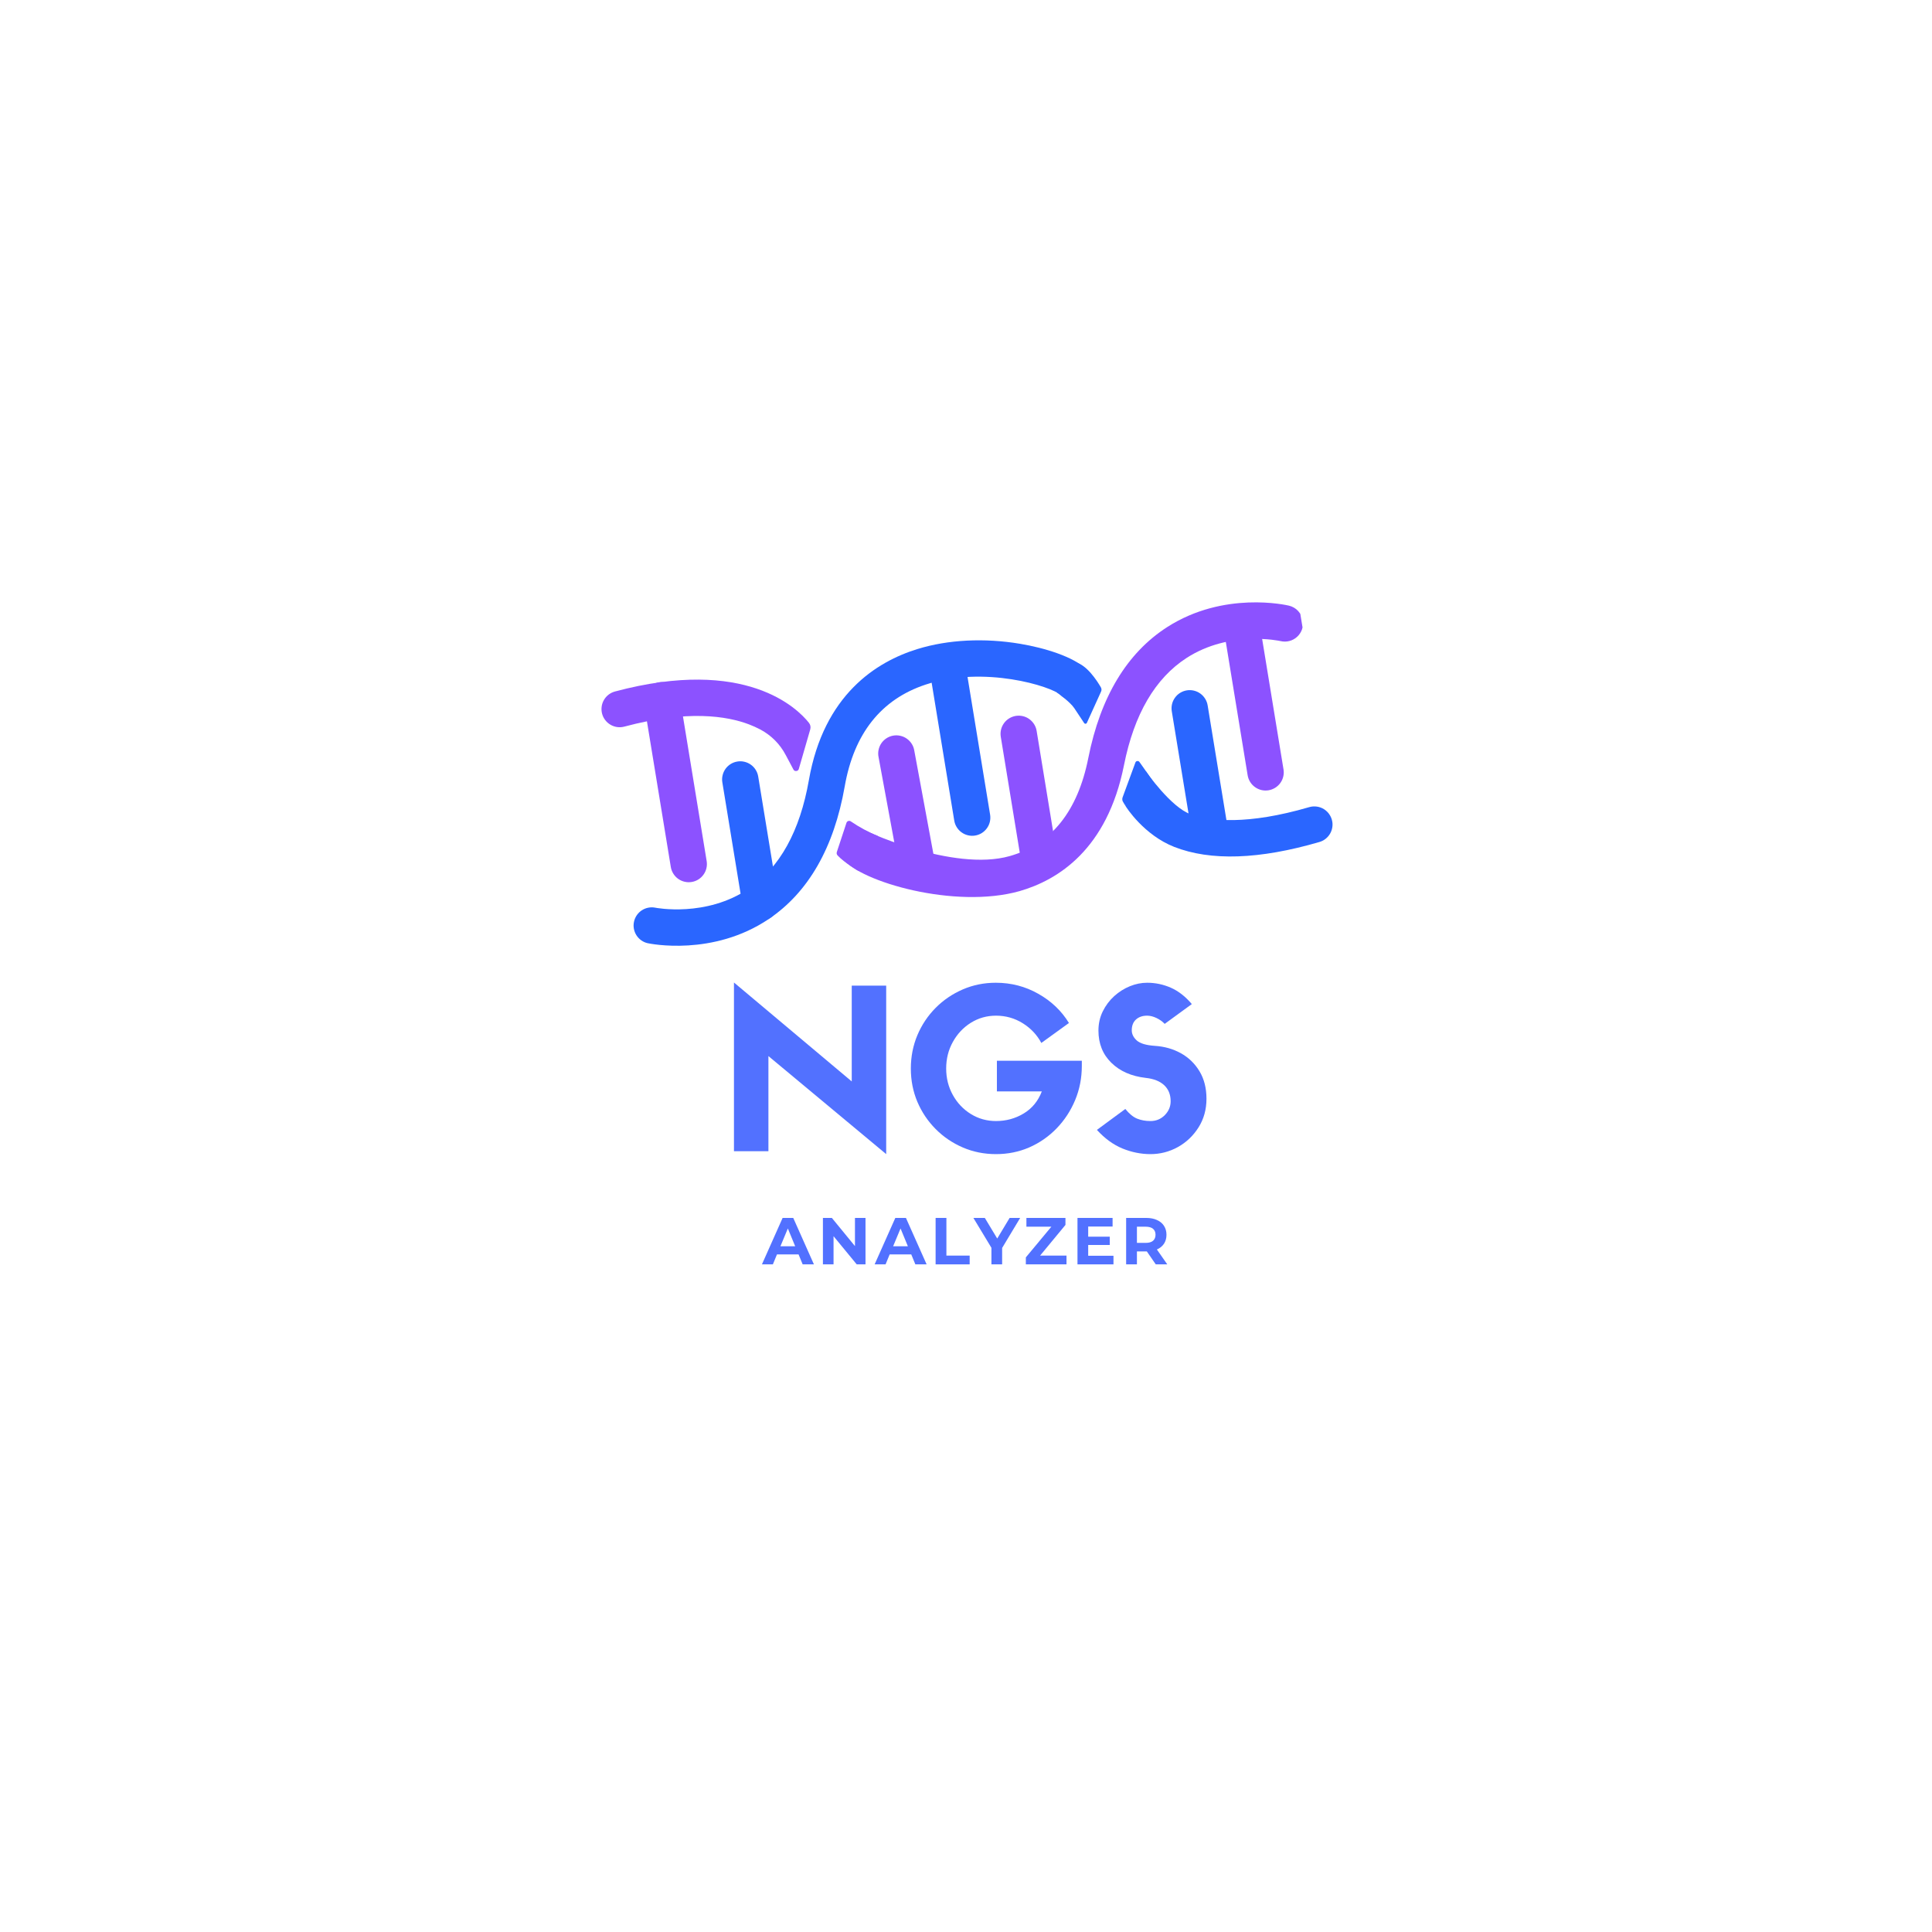 <svg xmlns="http://www.w3.org/2000/svg" xmlns:xlink="http://www.w3.org/1999/xlink" width="500" zoomAndPan="magnify" viewBox="0 0 375 375" height="500" preserveAspectRatio="xMidYMid meet" version="1.0"><defs><g/><clipPath id="6ef6f82787"><path d="M 122 124 L 212 124 L 212 184 L 122 184 Z M 122 124 " clip-rule="nonzero"/></clipPath><clipPath id="e4a946fd07"><path d="M 123.848 188.129 L 114.754 132.617 L 250.941 110.309 L 260.035 165.816 Z M 123.848 188.129 " clip-rule="nonzero"/></clipPath><clipPath id="105b575958"><path d="M 123.848 188.129 L 114.754 132.617 L 250.941 110.309 L 260.035 165.816 Z M 123.848 188.129 " clip-rule="nonzero"/></clipPath><clipPath id="c735f7008a"><path d="M 218 149 L 259 149 L 259 167 L 218 167 Z M 218 149 " clip-rule="nonzero"/></clipPath><clipPath id="b5b676f15b"><path d="M 123.848 188.129 L 114.754 132.617 L 250.941 110.309 L 260.035 165.816 Z M 123.848 188.129 " clip-rule="nonzero"/></clipPath><clipPath id="b4fc1b62b4"><path d="M 123.848 188.129 L 114.754 132.617 L 250.941 110.309 L 260.035 165.816 Z M 123.848 188.129 " clip-rule="nonzero"/></clipPath><clipPath id="c22517dafa"><path d="M 163 116 L 253 116 L 253 175 L 163 175 Z M 163 116 " clip-rule="nonzero"/></clipPath><clipPath id="37357a20f6"><path d="M 123.848 188.129 L 114.754 132.617 L 250.941 110.309 L 260.035 165.816 Z M 123.848 188.129 " clip-rule="nonzero"/></clipPath><clipPath id="2852ba5f04"><path d="M 123.848 188.129 L 114.754 132.617 L 250.941 110.309 L 260.035 165.816 Z M 123.848 188.129 " clip-rule="nonzero"/></clipPath><clipPath id="77ce226d01"><path d="M 116 131 L 158 131 L 158 150 L 116 150 Z M 116 131 " clip-rule="nonzero"/></clipPath><clipPath id="ad968a7609"><path d="M 123.848 188.129 L 114.754 132.617 L 250.941 110.309 L 260.035 165.816 Z M 123.848 188.129 " clip-rule="nonzero"/></clipPath><clipPath id="09f9f7e2da"><path d="M 123.848 188.129 L 114.754 132.617 L 250.941 110.309 L 260.035 165.816 Z M 123.848 188.129 " clip-rule="nonzero"/></clipPath><clipPath id="04209ce698"><path d="M 124 132 L 138 132 L 138 172 L 124 172 Z M 124 132 " clip-rule="nonzero"/></clipPath><clipPath id="f0f875afec"><path d="M 123.848 188.129 L 114.754 132.617 L 250.941 110.309 L 260.035 165.816 Z M 123.848 188.129 " clip-rule="nonzero"/></clipPath><clipPath id="c3af6580f2"><path d="M 123.848 188.129 L 114.754 132.617 L 250.941 110.309 L 260.035 165.816 Z M 123.848 188.129 " clip-rule="nonzero"/></clipPath><clipPath id="f69e745505"><path d="M 140 147 L 152 147 L 152 179 L 140 179 Z M 140 147 " clip-rule="nonzero"/></clipPath><clipPath id="7e281d703d"><path d="M 123.848 188.129 L 114.754 132.617 L 250.941 110.309 L 260.035 165.816 Z M 123.848 188.129 " clip-rule="nonzero"/></clipPath><clipPath id="08e9472727"><path d="M 123.848 188.129 L 114.754 132.617 L 250.941 110.309 L 260.035 165.816 Z M 123.848 188.129 " clip-rule="nonzero"/></clipPath><clipPath id="e7be5b7769"><path d="M 170 142 L 182 142 L 182 172 L 170 172 Z M 170 142 " clip-rule="nonzero"/></clipPath><clipPath id="a8f140ed43"><path d="M 123.848 188.129 L 114.754 132.617 L 250.941 110.309 L 260.035 165.816 Z M 123.848 188.129 " clip-rule="nonzero"/></clipPath><clipPath id="4f5f7b028a"><path d="M 123.848 188.129 L 114.754 132.617 L 250.941 110.309 L 260.035 165.816 Z M 123.848 188.129 " clip-rule="nonzero"/></clipPath><clipPath id="2f4f326e59"><path d="M 194 138 L 206 138 L 206 171 L 194 171 Z M 194 138 " clip-rule="nonzero"/></clipPath><clipPath id="3c0ae534ea"><path d="M 123.848 188.129 L 114.754 132.617 L 250.941 110.309 L 260.035 165.816 Z M 123.848 188.129 " clip-rule="nonzero"/></clipPath><clipPath id="3a0264f0b5"><path d="M 123.848 188.129 L 114.754 132.617 L 250.941 110.309 L 260.035 165.816 Z M 123.848 188.129 " clip-rule="nonzero"/></clipPath><clipPath id="0d7078bad8"><path d="M 180 126 L 193 126 L 193 163 L 180 163 Z M 180 126 " clip-rule="nonzero"/></clipPath><clipPath id="a674894e42"><path d="M 123.848 188.129 L 114.754 132.617 L 250.941 110.309 L 260.035 165.816 Z M 123.848 188.129 " clip-rule="nonzero"/></clipPath><clipPath id="f1fb5c41a3"><path d="M 123.848 188.129 L 114.754 132.617 L 250.941 110.309 L 260.035 165.816 Z M 123.848 188.129 " clip-rule="nonzero"/></clipPath><clipPath id="22782bfa69"><path d="M 227 133 L 239 133 L 239 165 L 227 165 Z M 227 133 " clip-rule="nonzero"/></clipPath><clipPath id="856a3c0028"><path d="M 123.848 188.129 L 114.754 132.617 L 250.941 110.309 L 260.035 165.816 Z M 123.848 188.129 " clip-rule="nonzero"/></clipPath><clipPath id="b852853674"><path d="M 123.848 188.129 L 114.754 132.617 L 250.941 110.309 L 260.035 165.816 Z M 123.848 188.129 " clip-rule="nonzero"/></clipPath><clipPath id="9bd2fc2366"><path d="M 237 117 L 250 117 L 250 154 L 237 154 Z M 237 117 " clip-rule="nonzero"/></clipPath><clipPath id="dddfae4387"><path d="M 123.848 188.129 L 114.754 132.617 L 250.941 110.309 L 260.035 165.816 Z M 123.848 188.129 " clip-rule="nonzero"/></clipPath><clipPath id="86331a20a8"><path d="M 123.848 188.129 L 114.754 132.617 L 250.941 110.309 L 260.035 165.816 Z M 123.848 188.129 " clip-rule="nonzero"/></clipPath><clipPath id="a3e6ac466b"><path d="M 162 159 L 171 159 L 171 170 L 162 170 Z M 162 159 " clip-rule="nonzero"/></clipPath><clipPath id="cbff6dab85"><path d="M 123.848 188.129 L 114.754 132.617 L 250.941 110.309 L 260.035 165.816 Z M 123.848 188.129 " clip-rule="nonzero"/></clipPath><clipPath id="671b5ad079"><path d="M 123.848 188.129 L 114.754 132.617 L 250.941 110.309 L 260.035 165.816 Z M 123.848 188.129 " clip-rule="nonzero"/></clipPath><clipPath id="b5acd79576"><path d="M 205 128 L 214 128 L 214 141 L 205 141 Z M 205 128 " clip-rule="nonzero"/></clipPath><clipPath id="8f0f7d09de"><path d="M 123.848 188.129 L 114.754 132.617 L 250.941 110.309 L 260.035 165.816 Z M 123.848 188.129 " clip-rule="nonzero"/></clipPath><clipPath id="1863d98395"><path d="M 123.848 188.129 L 114.754 132.617 L 250.941 110.309 L 260.035 165.816 Z M 123.848 188.129 " clip-rule="nonzero"/></clipPath><clipPath id="caf02db61e"><path d="M 217 147 L 224 147 L 224 157 L 217 157 Z M 217 147 " clip-rule="nonzero"/></clipPath><clipPath id="4afc7a81cf"><path d="M 123.848 188.129 L 114.754 132.617 L 250.941 110.309 L 260.035 165.816 Z M 123.848 188.129 " clip-rule="nonzero"/></clipPath><clipPath id="786fcb6a5a"><path d="M 123.848 188.129 L 114.754 132.617 L 250.941 110.309 L 260.035 165.816 Z M 123.848 188.129 " clip-rule="nonzero"/></clipPath></defs><g clip-path="url(#6ef6f82787)"><g clip-path="url(#e4a946fd07)"><g clip-path="url(#105b575958)"><path fill="#2a66ff" d="M 211.887 131.879 C 211.945 132.246 211.949 132.617 211.891 132.988 C 211.832 133.359 211.719 133.711 211.551 134.047 C 211.379 134.383 211.16 134.68 210.895 134.945 C 210.629 135.211 210.332 135.43 209.996 135.598 C 209.66 135.766 209.309 135.879 208.938 135.938 C 208.566 135.992 208.195 135.988 207.824 135.926 C 207.453 135.867 207.102 135.746 206.77 135.574 C 206.438 135.398 206.141 135.18 205.879 134.91 C 204.086 133.215 191 129.121 179.664 132.879 C 171.035 135.734 165.754 142.379 163.961 152.633 C 161.879 164.531 156.906 173.195 149.223 178.379 C 138.379 185.688 126.195 183.18 125.691 183.07 C 125.242 182.965 124.832 182.777 124.457 182.512 C 124.082 182.242 123.773 181.914 123.527 181.527 C 123.281 181.137 123.117 180.715 123.035 180.262 C 122.953 179.809 122.961 179.359 123.059 178.906 C 123.152 178.457 123.332 178.043 123.59 177.66 C 123.848 177.281 124.168 176.961 124.551 176.707 C 124.934 176.453 125.352 176.277 125.801 176.188 C 126.254 176.094 126.703 176.09 127.156 176.176 C 127.289 176.203 137.051 178.121 145.344 172.488 C 151.359 168.402 155.273 161.316 157.004 151.418 C 159.902 134.867 170.078 128.434 178.109 125.969 C 184 124.152 191.07 123.793 198.008 124.961 C 202.648 125.734 208.48 127.473 210.926 129.988 C 211.445 130.52 211.766 131.148 211.887 131.879 Z M 211.887 131.879 " fill-opacity="1" fill-rule="nonzero"/></g></g></g><g clip-path="url(#c735f7008a)"><g clip-path="url(#b5b676f15b)"><g clip-path="url(#b4fc1b62b4)"><path fill="#2a66ff" d="M 258.598 159.48 C 258.668 159.902 258.656 160.328 258.57 160.75 C 258.484 161.172 258.328 161.562 258.098 161.926 C 257.867 162.289 257.582 162.602 257.238 162.859 C 256.895 163.121 256.516 163.309 256.102 163.43 C 244.453 166.832 234.953 167.152 227.898 164.375 C 222.078 162.086 218.617 156.754 218.406 156.344 L 220.91 151.418 C 220.91 151.418 222.445 149.758 222.414 149.703 C 222.465 149.785 227.297 156.746 231.137 158.055 C 234.98 159.367 242.055 160.188 254.125 156.664 C 254.363 156.594 254.609 156.551 254.859 156.531 C 255.105 156.516 255.355 156.523 255.602 156.559 C 255.848 156.594 256.09 156.652 256.324 156.738 C 256.559 156.824 256.781 156.934 256.992 157.066 C 257.203 157.203 257.398 157.355 257.578 157.531 C 257.758 157.703 257.914 157.895 258.051 158.105 C 258.191 158.312 258.305 158.531 258.398 158.766 C 258.488 158.996 258.555 159.234 258.594 159.48 Z M 258.598 159.48 " fill-opacity="1" fill-rule="nonzero"/></g></g></g><g clip-path="url(#c22517dafa)"><g clip-path="url(#37357a20f6)"><g clip-path="url(#2852ba5f04)"><path fill="#8c52ff" d="M 252.863 120.438 C 252.91 120.727 252.922 121.012 252.898 121.301 C 252.875 121.59 252.816 121.871 252.723 122.148 C 252.629 122.422 252.504 122.68 252.344 122.926 C 252.188 123.168 252.004 123.387 251.789 123.586 C 251.578 123.785 251.344 123.953 251.09 124.094 C 250.836 124.234 250.57 124.34 250.289 124.414 C 250.008 124.488 249.723 124.527 249.434 124.531 C 249.145 124.535 248.859 124.504 248.574 124.438 C 248.398 124.398 238.719 122.277 230.312 127.711 C 224.215 131.652 220.129 138.648 218.168 148.508 C 214.91 164.887 205.344 170.824 197.902 172.965 C 185.332 176.516 166.891 171.109 163.691 166.734 C 162.23 164.734 165.332 159.535 166.074 160.18 C 167.297 161.234 185.062 169.262 195.977 166.168 C 204.055 163.879 209.191 157.469 211.242 147.113 C 213.594 135.266 218.754 126.719 226.566 121.707 C 237.57 114.656 249.688 117.438 250.199 117.559 C 250.539 117.641 250.859 117.77 251.16 117.945 C 251.461 118.121 251.73 118.336 251.969 118.594 C 252.207 118.852 252.398 119.137 252.555 119.449 C 252.707 119.766 252.809 120.094 252.863 120.438 Z M 252.863 120.438 " fill-opacity="1" fill-rule="nonzero"/></g></g></g><g clip-path="url(#77ce226d01)"><g clip-path="url(#ad968a7609)"><g clip-path="url(#09f9f7e2da)"><path fill="#8c52ff" d="M 157.262 141.598 L 155.055 149.234 C 154.984 149.484 154.82 149.625 154.562 149.652 C 154.305 149.68 154.117 149.578 153.996 149.348 L 152.52 146.57 C 151.379 144.414 149.73 142.754 147.582 141.598 C 146.871 141.223 146.141 140.891 145.387 140.605 C 141.137 138.984 133.484 137.746 121.184 141.035 C 120.734 141.156 120.277 141.184 119.812 141.125 C 119.348 141.062 118.914 140.914 118.512 140.68 C 118.105 140.445 117.762 140.145 117.477 139.773 C 117.191 139.402 116.988 138.988 116.867 138.539 C 116.75 138.086 116.719 137.629 116.781 137.164 C 116.84 136.699 116.988 136.266 117.223 135.863 C 117.457 135.457 117.758 135.113 118.129 134.828 C 118.5 134.543 118.914 134.34 119.363 134.219 C 144.754 127.434 154.797 137.516 156.988 140.266 C 157.309 140.66 157.398 141.105 157.262 141.598 Z M 157.262 141.598 " fill-opacity="1" fill-rule="nonzero"/></g></g></g><g clip-path="url(#04209ce698)"><g clip-path="url(#f0f875afec)"><g clip-path="url(#c3af6580f2)"><path fill="#8c52ff" d="M 131.953 135.34 L 137.164 167.141 C 137.238 167.605 137.223 168.062 137.117 168.52 C 137.012 168.973 136.82 169.391 136.547 169.77 C 136.273 170.148 135.941 170.465 135.543 170.711 C 135.145 170.957 134.715 171.117 134.254 171.191 C 133.793 171.27 133.336 171.254 132.879 171.145 C 132.422 171.039 132.008 170.848 131.625 170.578 C 131.246 170.305 130.934 169.969 130.688 169.57 C 130.441 169.172 130.277 168.742 130.203 168.281 L 124.992 136.48 C 124.918 136.02 124.934 135.562 125.039 135.105 C 125.148 134.652 125.336 134.234 125.609 133.855 C 125.883 133.473 126.219 133.16 126.617 132.914 C 127.012 132.668 127.441 132.508 127.906 132.43 C 128.367 132.355 128.824 132.371 129.281 132.477 C 129.734 132.586 130.152 132.773 130.531 133.047 C 130.914 133.32 131.227 133.656 131.473 134.055 C 131.719 134.449 131.879 134.879 131.953 135.34 Z M 131.953 135.34 " fill-opacity="1" fill-rule="nonzero"/></g></g></g><g clip-path="url(#f69e745505)"><g clip-path="url(#7e281d703d)"><g clip-path="url(#08e9472727)"><path fill="#2a66ff" d="M 147.168 150.723 L 151.086 174.637 C 151.16 175.098 151.145 175.555 151.039 176.012 C 150.93 176.469 150.742 176.883 150.469 177.266 C 150.195 177.645 149.859 177.957 149.461 178.203 C 149.066 178.449 148.637 178.609 148.176 178.688 C 147.711 178.762 147.254 178.746 146.797 178.641 C 146.344 178.535 145.926 178.344 145.547 178.07 C 145.168 177.797 144.852 177.461 144.605 177.066 C 144.359 176.668 144.199 176.238 144.125 175.777 L 140.207 151.863 C 140.129 151.398 140.145 150.941 140.254 150.488 C 140.359 150.031 140.551 149.613 140.82 149.234 C 141.094 148.855 141.43 148.539 141.828 148.293 C 142.227 148.047 142.656 147.887 143.117 147.812 C 143.578 147.734 144.035 147.75 144.492 147.859 C 144.945 147.965 145.363 148.156 145.742 148.426 C 146.125 148.699 146.438 149.035 146.684 149.434 C 146.93 149.832 147.09 150.262 147.168 150.723 Z M 147.168 150.723 " fill-opacity="1" fill-rule="nonzero"/></g></g></g><g clip-path="url(#e7be5b7769)"><g clip-path="url(#a8f140ed43)"><g clip-path="url(#4f5f7b028a)"><path fill="#8c52ff" d="M 181.473 167.379 C 181.555 167.84 181.543 168.301 181.441 168.758 C 181.34 169.211 181.152 169.633 180.887 170.016 C 180.617 170.398 180.285 170.715 179.891 170.965 C 179.496 171.215 179.066 171.379 178.605 171.461 C 178.145 171.543 177.688 171.531 177.23 171.43 C 176.773 171.328 176.355 171.141 175.973 170.871 C 175.59 170.602 175.273 170.27 175.023 169.875 C 174.77 169.48 174.605 169.055 174.523 168.594 L 170.531 146.973 C 170.434 146.508 170.43 146.043 170.523 145.578 C 170.613 145.113 170.793 144.684 171.055 144.289 C 171.32 143.898 171.648 143.57 172.047 143.309 C 172.441 143.051 172.871 142.875 173.34 142.789 C 173.805 142.703 174.27 142.711 174.73 142.812 C 175.195 142.91 175.621 143.098 176.008 143.371 C 176.395 143.641 176.715 143.977 176.969 144.379 C 177.223 144.781 177.387 145.215 177.461 145.684 L 181.465 167.316 Z M 181.473 167.379 " fill-opacity="1" fill-rule="nonzero"/></g></g></g><g clip-path="url(#2f4f326e59)"><g clip-path="url(#3c0ae534ea)"><g clip-path="url(#3a0264f0b5)"><path fill="#8c52ff" d="M 201.211 141.867 L 205.281 166.707 C 205.355 167.168 205.34 167.629 205.234 168.082 C 205.125 168.539 204.938 168.957 204.664 169.336 C 204.391 169.715 204.055 170.027 203.66 170.277 C 203.262 170.523 202.832 170.684 202.371 170.758 C 201.91 170.836 201.449 170.82 200.996 170.711 C 200.539 170.605 200.121 170.414 199.742 170.141 C 199.363 169.871 199.051 169.535 198.801 169.137 C 198.555 168.738 198.395 168.309 198.32 167.848 L 194.25 143.008 C 194.176 142.547 194.191 142.09 194.297 141.633 C 194.402 141.176 194.594 140.762 194.867 140.379 C 195.141 140 195.473 139.688 195.871 139.441 C 196.27 139.195 196.699 139.035 197.16 138.957 C 197.621 138.883 198.082 138.898 198.535 139.004 C 198.992 139.109 199.41 139.301 199.789 139.574 C 200.168 139.848 200.48 140.184 200.727 140.578 C 200.973 140.977 201.137 141.406 201.211 141.867 Z M 201.211 141.867 " fill-opacity="1" fill-rule="nonzero"/></g></g></g><g clip-path="url(#0d7078bad8)"><g clip-path="url(#a674894e42)"><g clip-path="url(#f1fb5c41a3)"><path fill="#2a66ff" d="M 187.445 129.246 L 192.18 158.129 C 192.254 158.59 192.238 159.051 192.133 159.504 C 192.023 159.961 191.836 160.379 191.562 160.758 C 191.289 161.137 190.953 161.449 190.559 161.699 C 190.16 161.945 189.73 162.105 189.27 162.18 C 188.809 162.258 188.348 162.242 187.895 162.133 C 187.438 162.027 187.02 161.836 186.641 161.562 C 186.262 161.293 185.949 160.957 185.703 160.559 C 185.453 160.16 185.293 159.73 185.219 159.27 L 180.484 130.387 C 180.41 129.926 180.426 129.465 180.531 129.012 C 180.641 128.555 180.828 128.137 181.102 127.758 C 181.375 127.379 181.711 127.066 182.109 126.816 C 182.504 126.57 182.934 126.41 183.398 126.336 C 183.859 126.258 184.316 126.273 184.773 126.383 C 185.227 126.488 185.645 126.68 186.023 126.953 C 186.406 127.223 186.719 127.559 186.965 127.957 C 187.211 128.355 187.371 128.785 187.445 129.246 Z M 187.445 129.246 " fill-opacity="1" fill-rule="nonzero"/></g></g></g><g clip-path="url(#22782bfa69)"><g clip-path="url(#856a3c0028)"><g clip-path="url(#b852853674)"><path fill="#2a66ff" d="M 234.406 136.926 L 238.32 160.828 C 238.395 161.289 238.379 161.746 238.273 162.203 C 238.168 162.656 237.977 163.074 237.703 163.453 C 237.43 163.836 237.094 164.148 236.699 164.395 C 236.301 164.641 235.871 164.801 235.41 164.879 C 234.949 164.953 234.488 164.938 234.035 164.832 C 233.578 164.723 233.16 164.535 232.781 164.262 C 232.402 163.988 232.09 163.652 231.844 163.254 C 231.594 162.859 231.434 162.43 231.359 161.969 L 227.441 138.051 C 227.367 137.59 227.383 137.133 227.488 136.676 C 227.594 136.223 227.785 135.805 228.059 135.426 C 228.332 135.043 228.664 134.73 229.062 134.484 C 229.461 134.238 229.891 134.078 230.352 134 C 230.812 133.926 231.27 133.941 231.727 134.047 C 232.184 134.156 232.602 134.344 232.98 134.617 C 233.359 134.891 233.672 135.227 233.918 135.625 C 234.164 136.02 234.328 136.449 234.402 136.91 Z M 234.406 136.926 " fill-opacity="1" fill-rule="nonzero"/></g></g></g><g clip-path="url(#9bd2fc2366)"><g clip-path="url(#dddfae4387)"><g clip-path="url(#86331a20a8)"><path fill="#8c52ff" d="M 244.398 120.457 L 249.129 149.344 C 249.207 149.805 249.191 150.262 249.082 150.719 C 248.977 151.172 248.789 151.59 248.516 151.973 C 248.242 152.352 247.906 152.664 247.508 152.91 C 247.109 153.156 246.684 153.316 246.219 153.395 C 245.758 153.469 245.301 153.453 244.844 153.348 C 244.391 153.238 243.973 153.051 243.594 152.777 C 243.211 152.504 242.898 152.168 242.652 151.773 C 242.406 151.375 242.246 150.945 242.168 150.484 L 237.438 121.598 C 237.363 121.137 237.379 120.68 237.484 120.223 C 237.59 119.77 237.781 119.352 238.055 118.969 C 238.328 118.59 238.664 118.277 239.059 118.031 C 239.457 117.785 239.887 117.625 240.348 117.547 C 240.809 117.473 241.27 117.488 241.723 117.594 C 242.18 117.703 242.598 117.891 242.977 118.164 C 243.355 118.438 243.668 118.773 243.914 119.168 C 244.16 119.566 244.324 119.996 244.398 120.457 Z M 244.398 120.457 " fill-opacity="1" fill-rule="nonzero"/></g></g></g><g clip-path="url(#a3e6ac466b)"><g clip-path="url(#cbff6dab85)"><g clip-path="url(#671b5ad079)"><path fill="#8c52ff" d="M 166.641 169.059 C 166.641 169.059 163.934 167.504 162.582 166.047 C 162.398 165.844 162.348 165.613 162.434 165.355 L 164.297 159.711 C 164.32 159.629 164.367 159.559 164.426 159.496 C 164.488 159.434 164.559 159.387 164.641 159.359 C 164.723 159.332 164.809 159.32 164.895 159.332 C 164.98 159.344 165.059 159.375 165.129 159.422 C 166.785 160.551 168.539 161.5 170.387 162.27 Z M 166.641 169.059 " fill-opacity="1" fill-rule="nonzero"/></g></g></g><g clip-path="url(#b5acd79576)"><g clip-path="url(#8f0f7d09de)"><g clip-path="url(#1863d98395)"><path fill="#2a66ff" d="M 205.18 134.438 C 205.18 134.438 207.723 136.238 208.527 137.469 C 209.18 138.465 210.012 139.715 210.445 140.363 C 210.512 140.453 210.602 140.492 210.711 140.484 C 210.82 140.477 210.902 140.422 210.953 140.324 L 213.711 134.25 C 213.844 133.957 213.828 133.668 213.668 133.391 C 212.973 132.195 210.863 128.887 208.605 128.547 Z M 205.18 134.438 " fill-opacity="1" fill-rule="nonzero"/></g></g></g><g clip-path="url(#caf02db61e)"><g clip-path="url(#4afc7a81cf)"><g clip-path="url(#786fcb6a5a)"><path fill="#2a66ff" d="M 218.152 155.934 L 218.406 156.348 L 223.574 151.34 C 223.574 151.34 222.039 149.109 221.5 148.367 L 221.164 147.898 C 221.059 147.754 220.918 147.691 220.738 147.719 C 220.559 147.742 220.438 147.84 220.379 148.008 L 217.91 154.723 C 217.789 155.051 217.762 155.375 218.152 155.934 Z M 218.152 155.934 " fill-opacity="1" fill-rule="nonzero"/></g></g></g><g fill="#5271ff" fill-opacity="1"><g transform="translate(139.4, 223.453)"><g><path d="M 25.922 -13.547 L 25.922 -32.141 L 32.609 -32.141 L 32.609 0.562 L 9.75 -18.469 L 9.75 0 L 3.062 0 L 3.062 -32.75 Z M 25.922 -13.547 "/></g></g></g><g fill="#5271ff" fill-opacity="1"><g transform="translate(175.075, 223.453)"><g><path d="M 34.906 -17.562 L 34.906 -16.562 C 34.906 -14.207 34.473 -11.992 33.609 -9.922 C 32.742 -7.848 31.547 -6.02 30.016 -4.438 C 28.492 -2.863 26.727 -1.633 24.719 -0.75 C 22.707 0.125 20.551 0.562 18.25 0.562 C 15.945 0.562 13.797 0.129 11.797 -0.734 C 9.797 -1.598 8.039 -2.789 6.531 -4.312 C 5.02 -5.832 3.836 -7.594 2.984 -9.594 C 2.141 -11.594 1.719 -13.742 1.719 -16.047 C 1.719 -18.348 2.141 -20.504 2.984 -22.516 C 3.836 -24.535 5.02 -26.305 6.531 -27.828 C 8.039 -29.348 9.797 -30.539 11.797 -31.406 C 13.797 -32.27 15.93 -32.703 18.203 -32.703 C 21.191 -32.703 23.941 -31.988 26.453 -30.562 C 28.973 -29.145 30.957 -27.254 32.406 -24.891 L 27.047 -21.016 C 26.211 -22.586 25.008 -23.863 23.438 -24.844 C 21.875 -25.82 20.145 -26.312 18.25 -26.312 C 16.469 -26.312 14.844 -25.852 13.375 -24.938 C 11.906 -24.02 10.738 -22.781 9.875 -21.219 C 9.008 -19.664 8.578 -17.941 8.578 -16.047 C 8.578 -14.18 9.008 -12.469 9.875 -10.906 C 10.738 -9.352 11.906 -8.125 13.375 -7.219 C 14.844 -6.312 16.469 -5.859 18.25 -5.859 C 20.207 -5.859 22 -6.348 23.625 -7.328 C 25.25 -8.305 26.422 -9.734 27.141 -11.609 L 18.422 -11.609 L 18.422 -17.562 Z M 34.906 -17.562 "/></g></g></g><g fill="#5271ff" fill-opacity="1"><g transform="translate(211.613, 223.453)"><g><path d="M 10.781 -14.234 C 7.988 -14.555 5.758 -15.535 4.094 -17.172 C 2.426 -18.805 1.594 -20.891 1.594 -23.422 C 1.594 -24.773 1.875 -26.02 2.438 -27.156 C 3 -28.289 3.738 -29.273 4.656 -30.109 C 5.582 -30.941 6.598 -31.582 7.703 -32.031 C 8.805 -32.477 9.922 -32.703 11.047 -32.703 C 12.648 -32.703 14.188 -32.379 15.656 -31.734 C 17.125 -31.086 18.477 -30.031 19.719 -28.562 L 14.453 -24.719 C 14.023 -25.176 13.492 -25.555 12.859 -25.859 C 12.223 -26.16 11.617 -26.312 11.047 -26.312 C 10.148 -26.312 9.426 -26.062 8.875 -25.562 C 8.332 -25.062 8.062 -24.363 8.062 -23.469 C 8.062 -22.75 8.383 -22.094 9.031 -21.5 C 9.688 -20.914 10.859 -20.566 12.547 -20.453 C 14.391 -20.336 16.066 -19.863 17.578 -19.031 C 19.086 -18.195 20.297 -17.031 21.203 -15.531 C 22.109 -14.031 22.562 -12.25 22.562 -10.188 C 22.562 -8.113 22.051 -6.266 21.031 -4.641 C 20.008 -3.016 18.672 -1.738 17.016 -0.812 C 15.359 0.102 13.582 0.562 11.688 0.562 C 9.852 0.562 8.039 0.195 6.25 -0.531 C 4.469 -1.27 2.816 -2.473 1.297 -4.141 L 6.812 -8.203 C 7.562 -7.273 8.32 -6.648 9.094 -6.328 C 9.875 -6.016 10.738 -5.859 11.688 -5.859 C 12.781 -5.859 13.707 -6.238 14.469 -7 C 15.227 -7.77 15.609 -8.672 15.609 -9.703 C 15.609 -10.992 15.191 -12.031 14.359 -12.812 C 13.523 -13.594 12.332 -14.066 10.781 -14.234 Z M 10.781 -14.234 "/></g></g></g><g fill="#5271ff" fill-opacity="1"><g transform="translate(147.999, 245.414)"><g><path d="M 7 -1.938 L 2.812 -1.938 L 2.016 0 L -0.109 0 L 3.906 -9.016 L 5.969 -9.016 L 9.984 0 L 7.797 0 Z M 6.344 -3.516 L 4.922 -6.969 L 3.484 -3.516 Z M 6.344 -3.516 "/></g></g></g><g fill="#5271ff" fill-opacity="1"><g transform="translate(158.666, 245.414)"><g><path d="M 9.328 -9.016 L 9.328 0 L 7.625 0 L 3.125 -5.469 L 3.125 0 L 1.062 0 L 1.062 -9.016 L 2.797 -9.016 L 7.281 -3.547 L 7.281 -9.016 Z M 9.328 -9.016 "/></g></g></g><g fill="#5271ff" fill-opacity="1"><g transform="translate(169.873, 245.414)"><g><path d="M 7 -1.938 L 2.812 -1.938 L 2.016 0 L -0.109 0 L 3.906 -9.016 L 5.969 -9.016 L 9.984 0 L 7.797 0 Z M 6.344 -3.516 L 4.922 -6.969 L 3.484 -3.516 Z M 6.344 -3.516 "/></g></g></g><g fill="#5271ff" fill-opacity="1"><g transform="translate(180.54, 245.414)"><g><path d="M 1.062 -9.016 L 3.156 -9.016 L 3.156 -1.703 L 7.672 -1.703 L 7.672 0 L 1.062 0 Z M 1.062 -9.016 "/></g></g></g><g fill="#5271ff" fill-opacity="1"><g transform="translate(189.123, 245.414)"><g><path d="M 5.391 -3.188 L 5.391 0 L 3.312 0 L 3.312 -3.219 L -0.188 -9.016 L 2.031 -9.016 L 4.438 -5.016 L 6.844 -9.016 L 8.891 -9.016 Z M 5.391 -3.188 "/></g></g></g><g fill="#5271ff" fill-opacity="1"><g transform="translate(198.632, 245.414)"><g><path d="M 8.375 -1.703 L 8.375 0 L 0.484 0 L 0.484 -1.359 L 5.438 -7.312 L 0.594 -7.312 L 0.594 -9.016 L 8.172 -9.016 L 8.172 -7.656 L 3.25 -1.703 Z M 8.375 -1.703 "/></g></g></g><g fill="#5271ff" fill-opacity="1"><g transform="translate(208.077, 245.414)"><g><path d="M 8.047 -1.672 L 8.047 0 L 1.062 0 L 1.062 -9.016 L 7.875 -9.016 L 7.875 -7.344 L 3.141 -7.344 L 3.141 -5.375 L 7.328 -5.375 L 7.328 -3.766 L 3.141 -3.766 L 3.141 -1.672 Z M 8.047 -1.672 "/></g></g></g><g fill="#5271ff" fill-opacity="1"><g transform="translate(217.521, 245.414)"><g><path d="M 6.812 0 L 5.078 -2.516 L 3.156 -2.516 L 3.156 0 L 1.062 0 L 1.062 -9.016 L 4.969 -9.016 C 5.77 -9.016 6.461 -8.879 7.047 -8.609 C 7.641 -8.348 8.094 -7.973 8.406 -7.484 C 8.727 -6.992 8.891 -6.414 8.891 -5.75 C 8.891 -5.07 8.727 -4.488 8.406 -4 C 8.082 -3.52 7.625 -3.148 7.031 -2.891 L 9.047 0 Z M 6.766 -5.75 C 6.766 -6.25 6.602 -6.633 6.281 -6.906 C 5.957 -7.176 5.484 -7.312 4.859 -7.312 L 3.156 -7.312 L 3.156 -4.172 L 4.859 -4.172 C 5.484 -4.172 5.957 -4.305 6.281 -4.578 C 6.602 -4.859 6.766 -5.25 6.766 -5.75 Z M 6.766 -5.75 "/></g></g></g></svg>